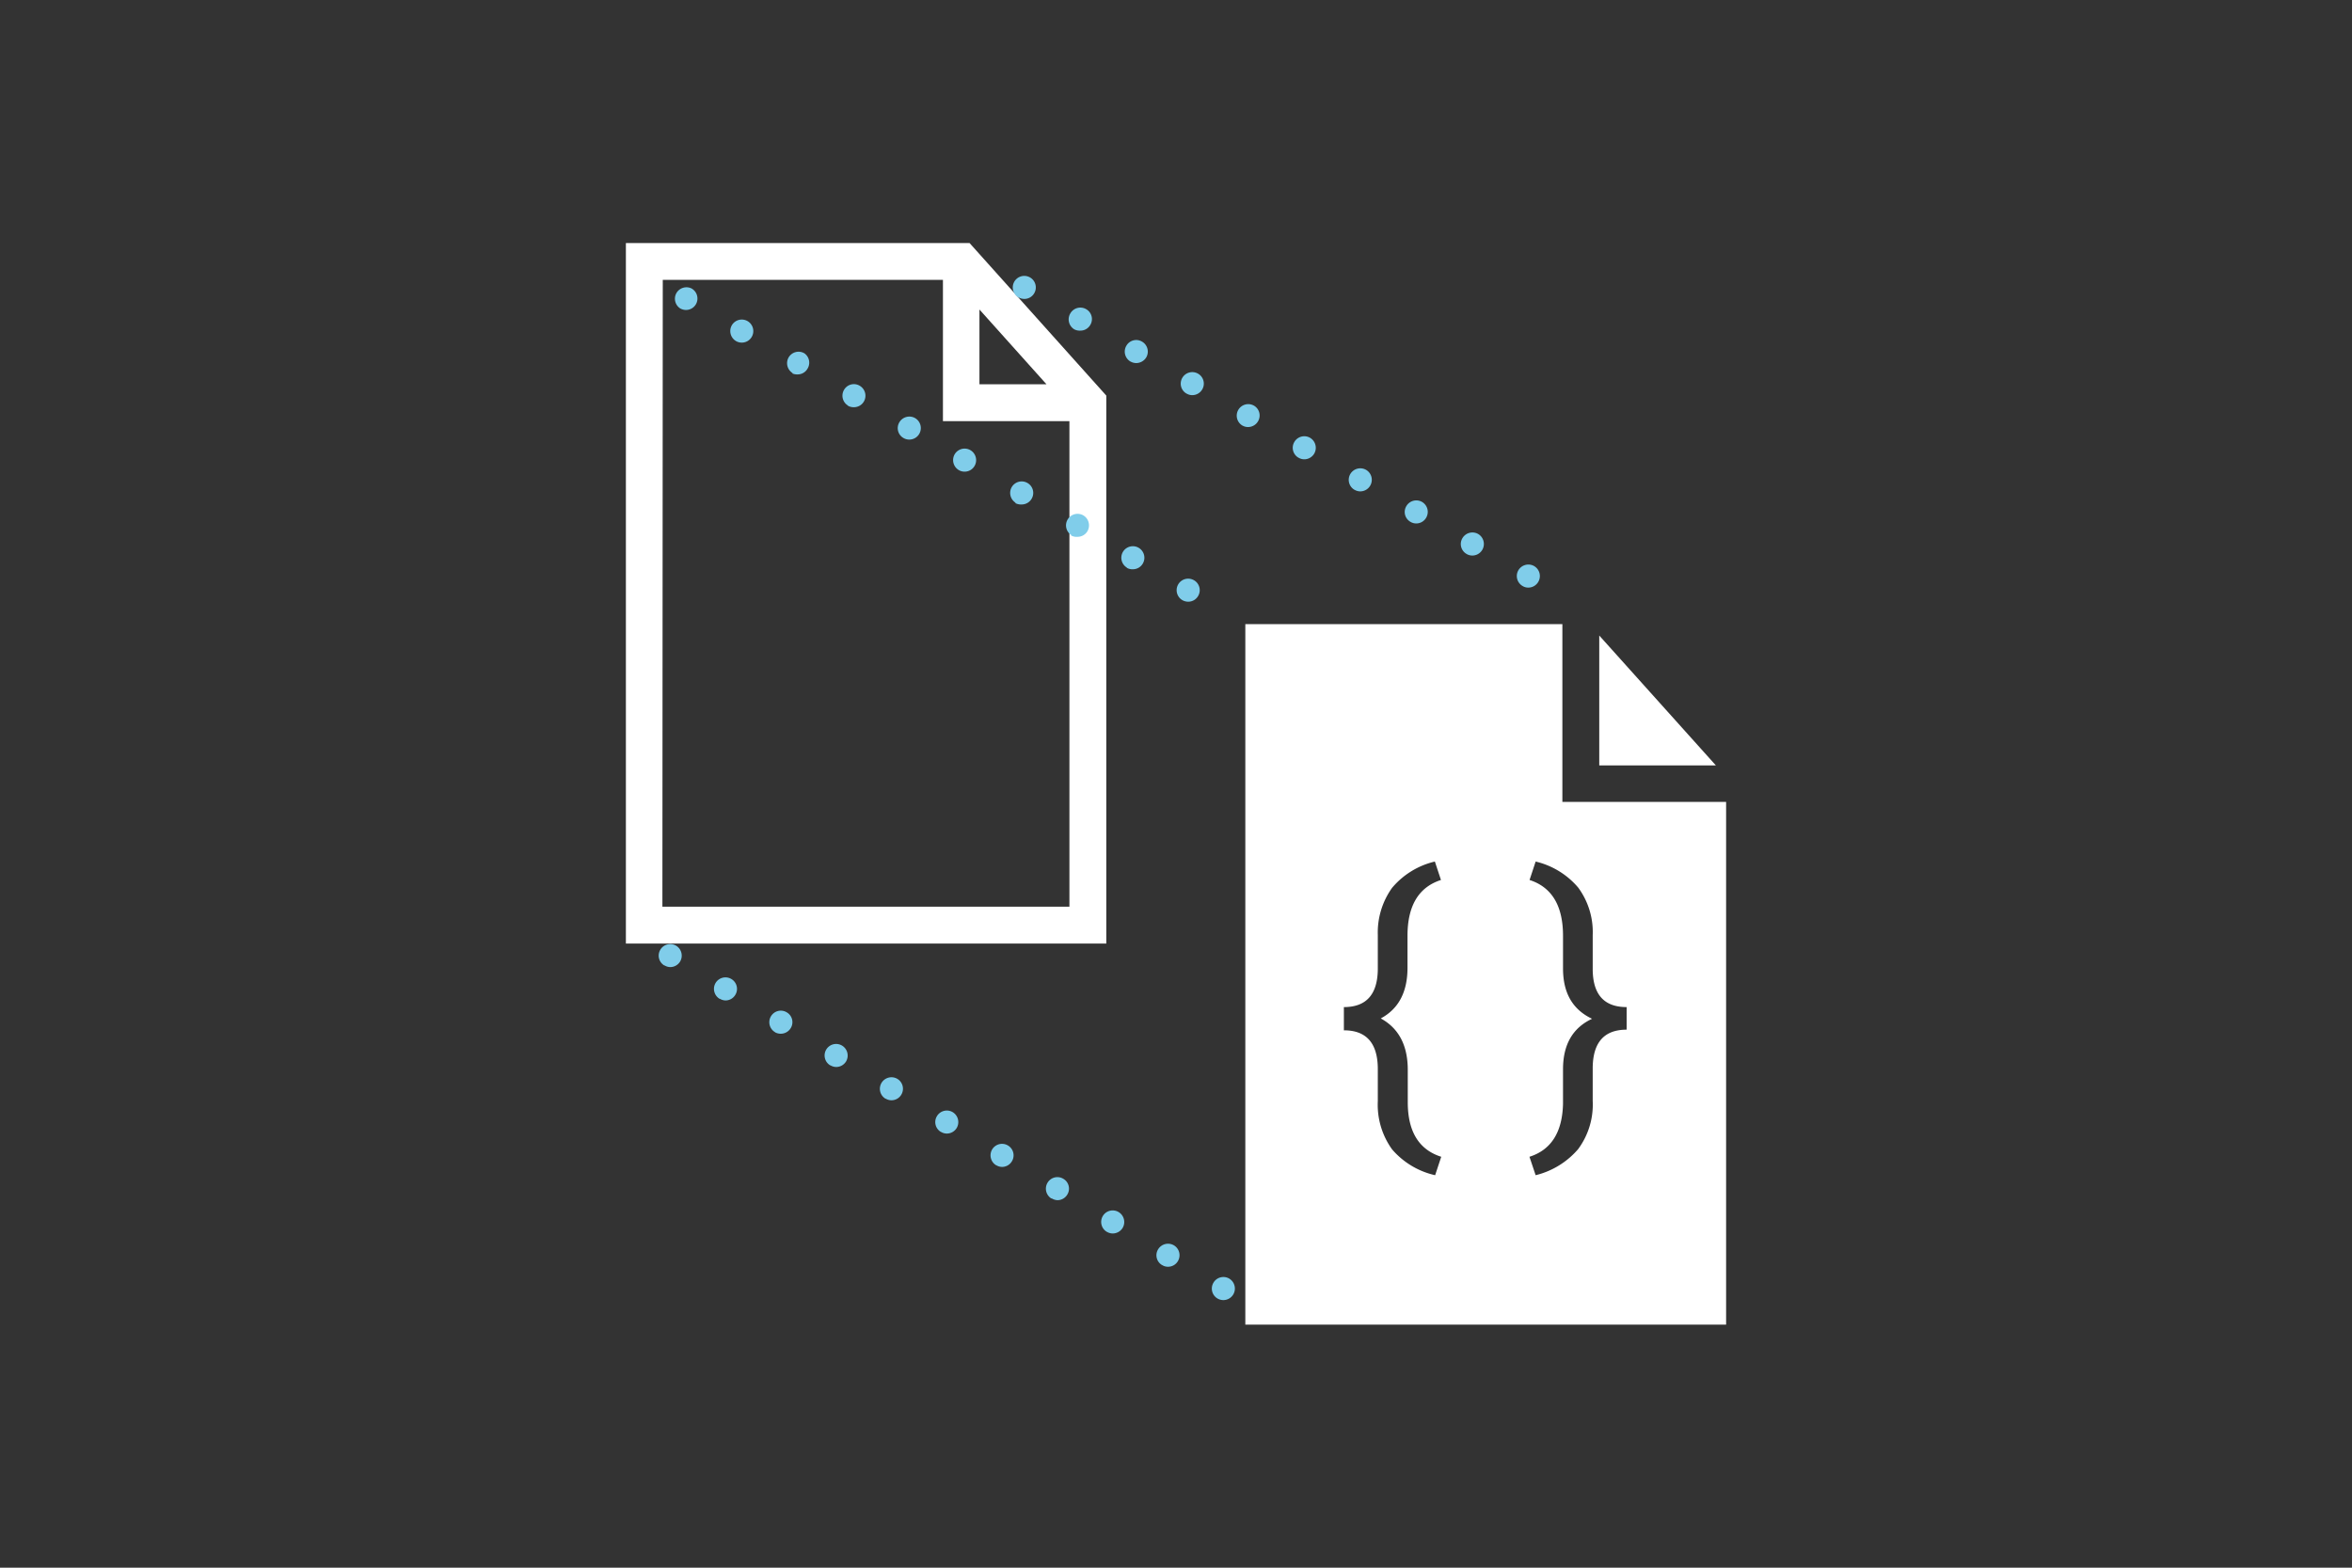 <svg id="Layer_2" data-name="Layer 2" xmlns="http://www.w3.org/2000/svg" viewBox="0 0 255.12 170.08"><rect x="0" y="0" width="255.12" height="170.08" fill="#333333" stroke="none"/><defs><style>.cls-1{fill:#fff;}.cls-2{fill:#80cdea;}</style></defs><path class="cls-1" d="M120,102.37H67.89v-76h37.28L120,42.92Zm-48.15-4H116V45.69H102.28V30.36H71.89Zm34.39-56.68h7.27l-7.27-8.11Z"/><path class="cls-2" d="M132.05,140.87a1.25,1.25,0,0,1-.42-1.72h0a1.25,1.25,0,0,1,1.71-.43h0a1.26,1.26,0,0,1,.43,1.72h0a1.26,1.26,0,0,1-1.07.61h0A1.28,1.28,0,0,1,132.05,140.87Zm-6-3.62a1.23,1.23,0,0,1-.43-1.71h0a1.26,1.26,0,0,1,1.72-.43h0a1.25,1.25,0,0,1,.42,1.72h0a1.23,1.23,0,0,1-1.07.6h0A1.15,1.15,0,0,1,126.06,137.25Zm-6-3.61a1.25,1.25,0,0,1-.43-1.71h0a1.25,1.25,0,0,1,1.72-.43h0a1.26,1.26,0,0,1,.43,1.72h0a1.26,1.26,0,0,1-1.08.6h0A1.24,1.24,0,0,1,120.06,133.64Zm-6-3.61a1.25,1.25,0,0,1-.42-1.72h0a1.24,1.24,0,0,1,1.71-.42h0a1.23,1.23,0,0,1,.43,1.71h0a1.25,1.25,0,0,1-1.07.61h0A1.3,1.3,0,0,1,114.06,130Zm-6-3.61a1.26,1.26,0,0,1-.43-1.72h0a1.25,1.25,0,0,1,1.72-.42h0a1.24,1.24,0,0,1,.42,1.71h0a1.24,1.24,0,0,1-1.07.61h0A1.24,1.24,0,0,1,108.07,126.42Zm-6-3.62a1.24,1.24,0,0,1-.42-1.71h0a1.25,1.25,0,0,1,1.71-.43h0a1.26,1.26,0,0,1,.43,1.72h0a1.25,1.25,0,0,1-1.07.6h0A1.19,1.19,0,0,1,102.07,122.8Zm-6-3.6a1.25,1.25,0,0,1-.43-1.72h0a1.26,1.26,0,0,1,1.72-.43h0a1.25,1.25,0,0,1,.42,1.72h0a1.24,1.24,0,0,1-1.07.6h0A1.23,1.23,0,0,1,96.08,119.2Zm-6-3.62a1.25,1.25,0,0,1-.43-1.71h0a1.25,1.25,0,0,1,1.72-.43h0a1.26,1.26,0,0,1,.43,1.72h0a1.26,1.26,0,0,1-1.08.6h0A1.27,1.27,0,0,1,90.08,115.58Zm-6-3.61a1.25,1.25,0,0,1-.42-1.72h0a1.24,1.24,0,0,1,1.71-.42h0a1.23,1.23,0,0,1,.43,1.71h0a1.26,1.26,0,0,1-1.07.61h0A1.3,1.3,0,0,1,84.08,112Zm-6-3.61a1.26,1.26,0,0,1-.43-1.72h0a1.25,1.25,0,0,1,1.72-.42h0a1.24,1.24,0,0,1,.42,1.71h0a1.24,1.24,0,0,1-1.07.61h0A1.24,1.24,0,0,1,78.09,108.36Zm-6-3.62a1.24,1.24,0,0,1-.42-1.71h0a1.25,1.25,0,0,1,1.71-.43h0a1.26,1.26,0,0,1,.43,1.72h0a1.25,1.25,0,0,1-1.07.6h0A1.19,1.19,0,0,1,72.09,104.74Z"/><path class="cls-2" d="M165.16,63.58a1.25,1.25,0,0,1-.47-1.7h0a1.26,1.26,0,0,1,1.71-.47h0a1.25,1.25,0,0,1,.46,1.71h0a1.25,1.25,0,0,1-1.08.63h0A1.16,1.16,0,0,1,165.16,63.58Zm-6.08-3.48a1.24,1.24,0,0,1-.46-1.7h0a1.26,1.26,0,0,1,1.71-.47h0a1.26,1.26,0,0,1,.46,1.71h0a1.25,1.25,0,0,1-1.09.63h0A1.19,1.19,0,0,1,159.08,60.1ZM153,56.62a1.23,1.23,0,0,1-.46-1.7h0a1.25,1.25,0,0,1,1.7-.47h0a1.25,1.25,0,0,1,.46,1.71h0a1.24,1.24,0,0,1-1.08.63h0A1.19,1.19,0,0,1,153,56.62Zm-6.08-3.48a1.25,1.25,0,0,1-.46-1.7h0a1.26,1.26,0,0,1,1.71-.47h0a1.25,1.25,0,0,1,.46,1.71h0a1.25,1.25,0,0,1-1.08.63h0A1.22,1.22,0,0,1,146.93,53.14Zm-6.07-3.48a1.24,1.24,0,0,1-.46-1.7h0a1.25,1.25,0,0,1,1.7-.47h0a1.26,1.26,0,0,1,.47,1.71h0a1.25,1.25,0,0,1-1.09.63h0A1.19,1.19,0,0,1,140.86,49.66Zm-6.07-3.48a1.25,1.25,0,0,1-.47-1.7h0A1.25,1.25,0,0,1,136,44h0a1.23,1.23,0,0,1,.46,1.7h0a1.25,1.25,0,0,1-1.08.63h0A1.16,1.16,0,0,1,134.79,46.18Zm-6.08-3.48a1.24,1.24,0,0,1-.46-1.7h0a1.25,1.25,0,0,1,1.71-.46h0a1.24,1.24,0,0,1,.46,1.7h0a1.25,1.25,0,0,1-1.08.63h0A1.19,1.19,0,0,1,128.71,42.7Zm-6.07-3.47a1.25,1.25,0,0,1-.46-1.71h0a1.23,1.23,0,0,1,1.7-.46h0a1.25,1.25,0,0,1,.47,1.7h0a1.28,1.28,0,0,1-1.09.63h0A1.27,1.27,0,0,1,122.64,39.23Zm-6.07-3.48A1.26,1.26,0,0,1,116.1,34h0a1.25,1.25,0,0,1,1.71-.46h0a1.23,1.23,0,0,1,.46,1.7h0a1.23,1.23,0,0,1-1.08.63h0A1.25,1.25,0,0,1,116.57,35.75Zm-6.08-3.48a1.26,1.26,0,0,1-.46-1.71h0a1.25,1.25,0,0,1,1.71-.46h0a1.25,1.25,0,0,1,.46,1.7h0a1.23,1.23,0,0,1-1.09.63h0A1.27,1.27,0,0,1,110.49,32.27Z"/><path class="cls-2" d="M128.25,65.11a1.25,1.25,0,0,1-.45-1.71h0a1.25,1.25,0,0,1,1.71-.45h0a1.24,1.24,0,0,1,.45,1.71h0a1.24,1.24,0,0,1-1.08.62h0A1.32,1.32,0,0,1,128.25,65.11Zm-6-3.52a1.25,1.25,0,0,1-.45-1.71h0a1.25,1.25,0,0,1,1.71-.45h0a1.25,1.25,0,0,1,.45,1.71h0a1.24,1.24,0,0,1-1.08.62h0A1.22,1.22,0,0,1,122.2,61.59Zm-6-3.51a1.25,1.25,0,0,1-.45-1.71h0a1.25,1.25,0,0,1,1.7-.46h0a1.26,1.26,0,0,1,.46,1.71h0a1.24,1.24,0,0,1-1.08.62h0A1.28,1.28,0,0,1,116.15,58.08Zm-6.06-3.52a1.26,1.26,0,0,1-.45-1.71h0a1.25,1.25,0,0,1,1.71-.45h0a1.24,1.24,0,0,1,.45,1.71h0a1.24,1.24,0,0,1-1.08.62h0A1.32,1.32,0,0,1,110.09,54.56ZM104,51a1.26,1.26,0,0,1-.45-1.71h0a1.25,1.25,0,0,1,1.71-.45h0a1.25,1.25,0,0,1,.45,1.71h0a1.24,1.24,0,0,1-1.08.62h0A1.22,1.22,0,0,1,104,51ZM98,47.52a1.23,1.23,0,0,1-.45-1.7h0a1.26,1.26,0,0,1,1.71-.46h0a1.25,1.25,0,0,1,.45,1.71h0a1.24,1.24,0,0,1-1.08.62h0A1.22,1.22,0,0,1,98,47.52Zm-6-3.51a1.25,1.25,0,0,1-.45-1.71h0a1.23,1.23,0,0,1,1.7-.45h0a1.25,1.25,0,0,1,.46,1.7h0a1.25,1.25,0,0,1-1.08.63h0A1.29,1.29,0,0,1,91.94,44Zm-6-3.52a1.26,1.26,0,0,1-.46-1.71h0a1.25,1.25,0,0,1,1.71-.45h0A1.24,1.24,0,0,1,87.59,40h0a1.23,1.23,0,0,1-1.08.62h0A1.29,1.29,0,0,1,85.89,40.49ZM79.83,37a1.26,1.26,0,0,1-.45-1.71h0a1.25,1.25,0,0,1,1.71-.45h0a1.25,1.25,0,0,1,.45,1.71h0a1.24,1.24,0,0,1-1.08.62h0A1.22,1.22,0,0,1,79.83,37Zm-6-3.51a1.25,1.25,0,0,1-.45-1.71h0A1.26,1.26,0,0,1,75,31.29h0A1.25,1.25,0,0,1,75.49,33h0a1.25,1.25,0,0,1-1.08.63h0A1.32,1.32,0,0,1,73.78,33.46Z"/><polygon class="cls-1" points="173.47 83.04 186.12 83.04 173.47 68.95 173.47 83.04"/><path class="cls-1" d="M169.47,87V67.71H135.08v76h52.15V87Zm-16.77,29v3.58q0,4.77,3.63,5.92l-.66,2A8.67,8.67,0,0,1,151,124.7a8.29,8.29,0,0,1-1.55-5.24V116c0-2.81-1.22-4.22-3.68-4.22v-2.52c2.46,0,3.68-1.4,3.68-4.2v-3.62A8.32,8.32,0,0,1,151,96.32a8.64,8.64,0,0,1,4.64-2.85l.66,2q-3.63,1.17-3.63,6.06V105q0,3.94-2.9,5.49Q152.7,112.09,152.7,116.07Zm23.74-4.29c-2.46,0-3.68,1.41-3.68,4.22v3.51a8.13,8.13,0,0,1-1.58,5.23,8.84,8.84,0,0,1-4.61,2.83l-.67-2q3.53-1.12,3.64-5.75V116q0-4,3.15-5.47c-2.1-1-3.15-2.78-3.15-5.47v-3.53q0-4.89-3.63-6.06l.66-2a8.65,8.65,0,0,1,4.62,2.83,8.14,8.14,0,0,1,1.57,5.16v3.65c0,2.77,1.22,4.15,3.68,4.15Z"/></svg>